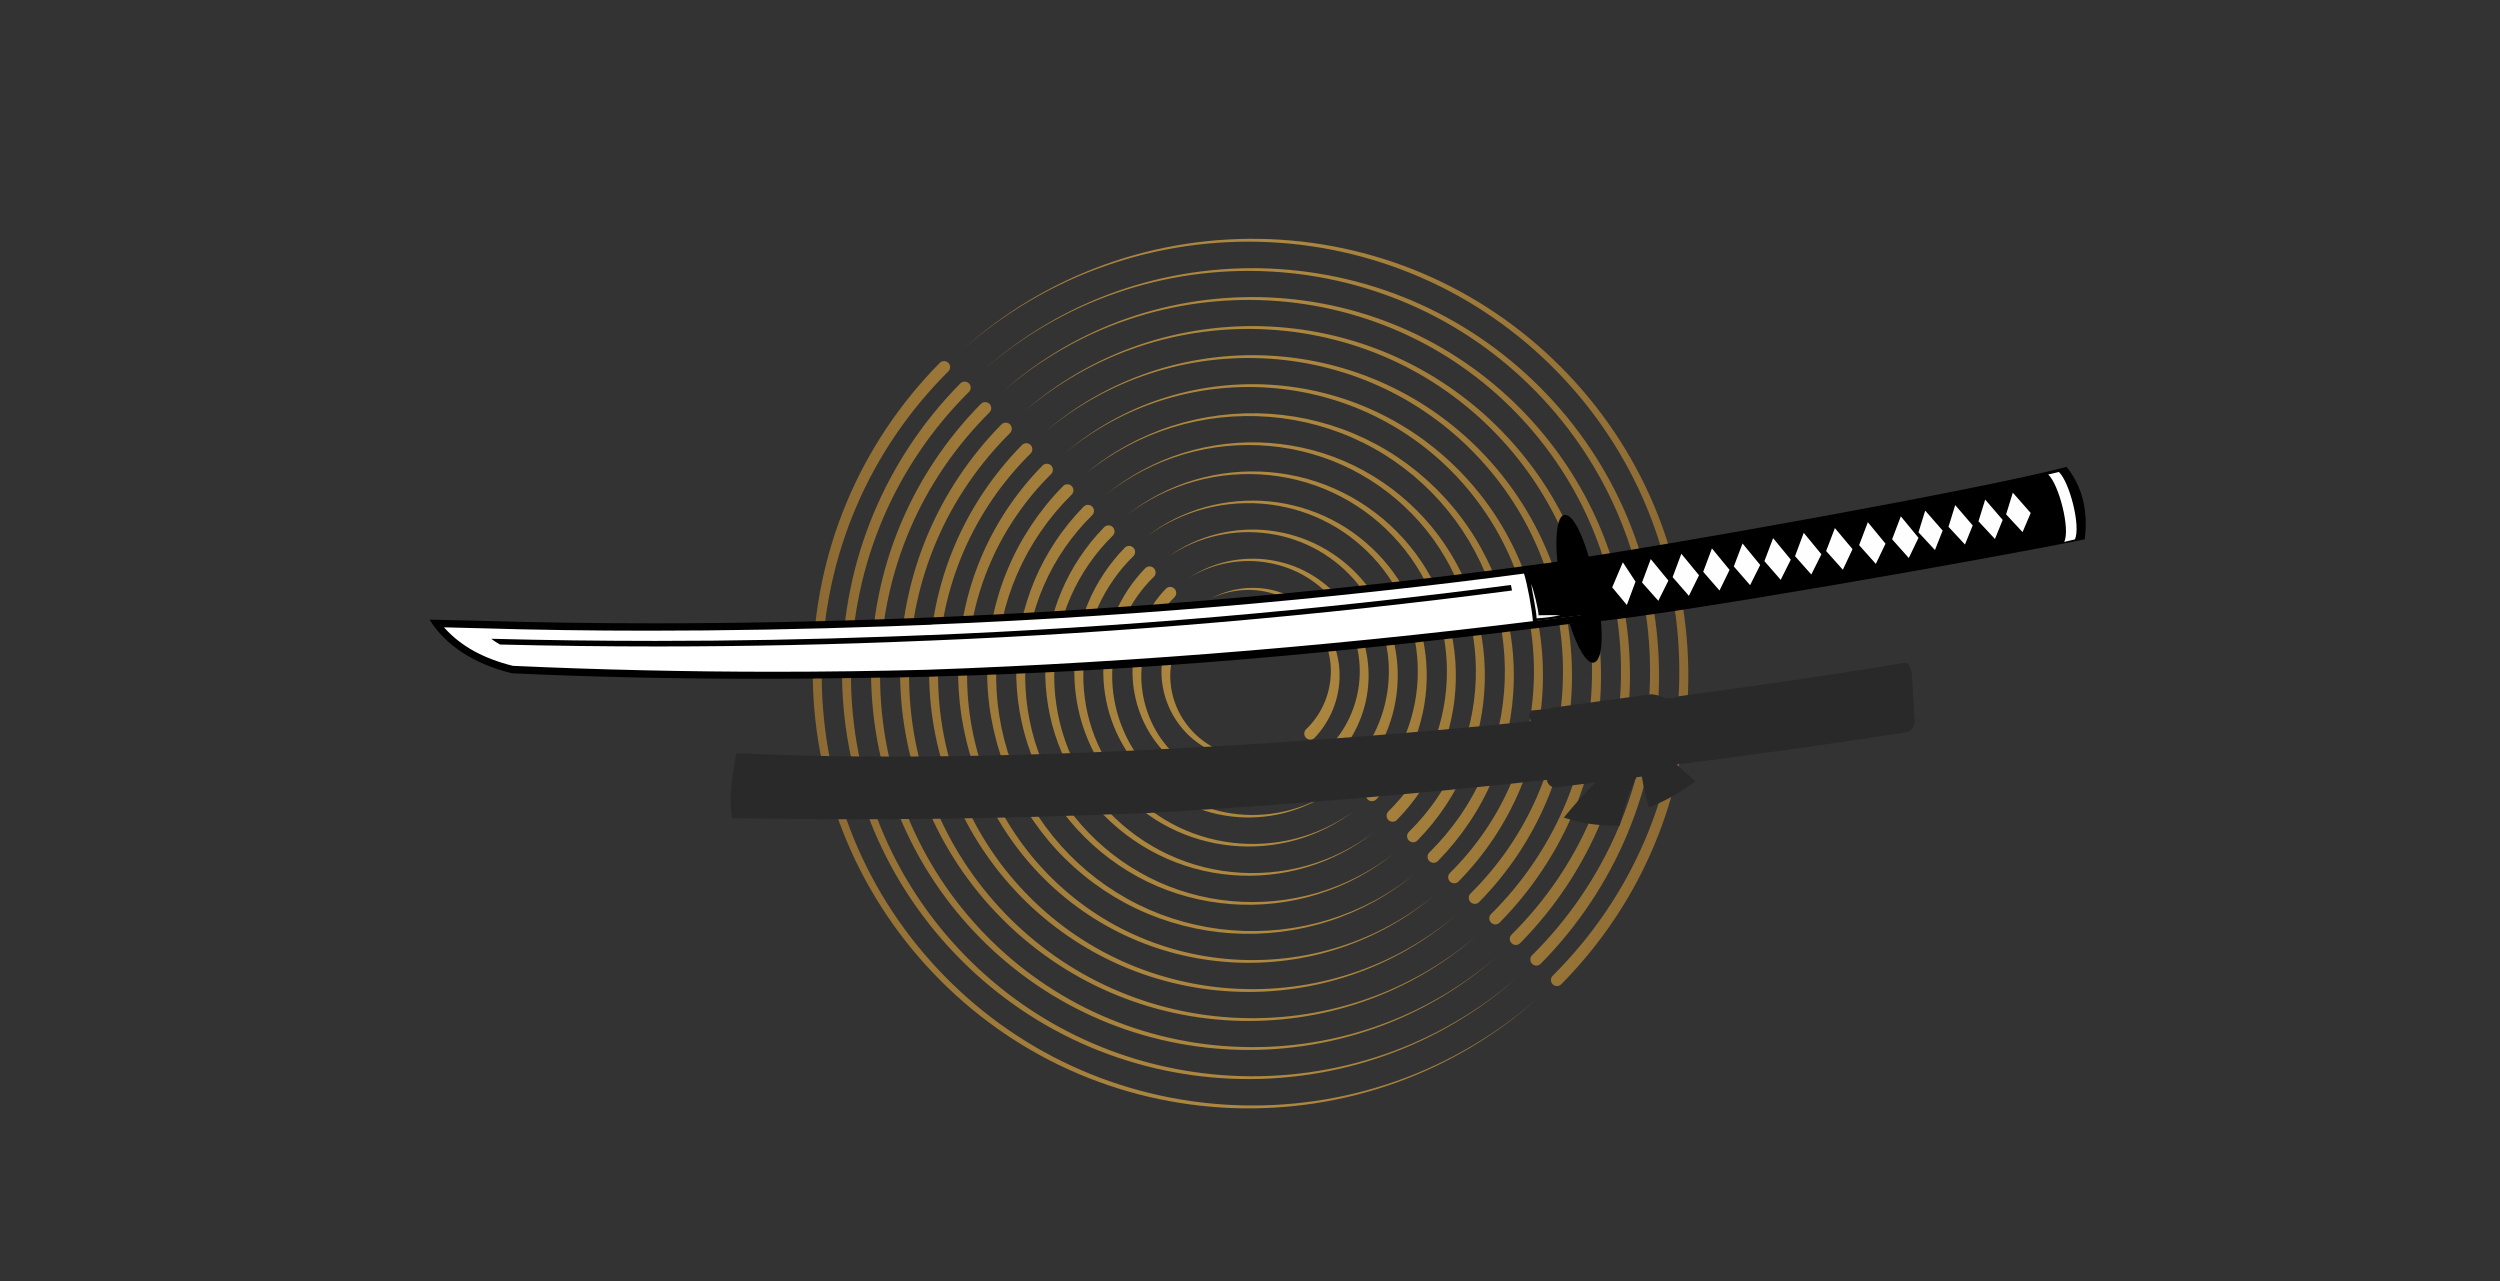 <?xml version="1.0" encoding="utf-8"?>
<!-- Generator: Adobe Illustrator 24.0.1, SVG Export Plug-In . SVG Version: 6.00 Build 0)  -->
<svg version="1.1" id="Layer_1" xmlns="http://www.w3.org/2000/svg" xmlns:xlink="http://www.w3.org/1999/xlink" x="0px" y="0px"
	 viewBox="0 0 891.39 456.79" style="enable-background:new 0 0 891.39 456.79;" xml:space="preserve">
<rect x="0" y="0" width="891.39" height="456.79" fill="#333333" stroke="none"/>
<style type="text/css">
	.st0{opacity:0;fill:#FFFFFF;}
	.st1{fill:url(#SVGID_1_);}
	.st2{fill:#292929;}
	.st3{fill:#FFFFFF;}
	.st4{fill-rule:evenodd;clip-rule:evenodd;}
	.st5{fill-rule:evenodd;clip-rule:evenodd;fill:#FEFEFE;}
	.st6{fill:#F4F4F4;}
</style>
<g>
	<rect x="0" y="0" class="st0" width="891.39" height="456.79"/>
	<linearGradient id="SVGID_1_" gradientUnits="userSpaceOnUse" x1="289.788" y1="240.161" x2="601.985" y2="240.161">
		<stop  offset="5.617738e-03" style="stop-color:#8C6A33"/>
		<stop  offset="0.139" style="stop-color:#9A7638"/>
		<stop  offset="0.354" style="stop-color:#A9843E"/>
		<stop  offset="0.522" style="stop-color:#AF8940"/>
		<stop  offset="1" style="stop-color:#8C6A33"/>
	</linearGradient>
	<path class="st1" d="M338.14,132.42c-6.95,6.9-13.24,14.46-18.75,22.56c-5.51,8.1-10.25,16.72-14.1,25.74
		c-3.86,9.01-6.83,18.41-8.89,28c-2.05,9.6-3.19,19.4-3.37,29.22c-0.19,9.82,0.57,19.66,2.26,29.35c1.69,9.68,4.31,19.21,7.83,28.4
		c3.52,9.19,7.94,18.03,13.17,26.38c5.23,8.34,11.27,16.18,18.01,23.37c6.72,7.21,14.15,13.77,22.13,19.56
		c7.99,5.79,16.53,10.82,25.49,14.96c8.96,4.15,18.33,7.42,27.93,9.77c9.6,2.35,19.42,3.78,29.31,4.26c9.88,0.48,19.81,0,29.61-1.41
		c9.8-1.41,19.47-3.76,28.82-7.03c9.36-3.26,18.4-7.45,26.95-12.47c8.55-5.02,16.63-10.87,24.07-17.45
		c-7.38,6.64-15.4,12.57-23.93,17.68c-8.52,5.11-17.54,9.39-26.91,12.75c-9.36,3.37-19.05,5.82-28.88,7.33
		c-9.83,1.51-19.82,2.08-29.78,1.69c-9.95-0.39-19.87-1.74-29.58-4.02c-9.7-2.28-19.19-5.5-28.28-9.61
		c-9.1-4.1-17.79-9.11-25.92-14.9s-15.72-12.36-22.6-19.61c-6.9-7.23-13.1-15.13-18.49-23.56s-9.98-17.37-13.64-26.7
		c-3.67-9.32-6.43-18.99-8.24-28.85c-1.81-9.85-2.68-19.89-2.57-29.92c0.09-10.03,1.16-20.05,3.18-29.89
		c2.01-9.83,4.97-19.48,8.84-28.75c3.86-9.28,8.64-18.18,14.22-26.54c5.59-8.36,11.98-16.19,19.05-23.35
		c0.42-0.43,0.97-0.64,1.52-0.64c0.55,0,1.1,0.21,1.53,0.62c0.42,0.42,0.64,0.97,0.64,1.52c0,0.55-0.21,1.11-0.62,1.53l-0.01,0.01
		L338.14,132.42z M367.22,107.27c8.55-5.02,17.59-9.22,26.95-12.47c9.36-3.27,19.03-5.62,28.82-7.04c9.8-1.41,19.73-1.89,29.61-1.41
		c9.88,0.47,19.71,1.9,29.31,4.25c9.6,2.35,18.97,5.62,27.93,9.77c8.97,4.14,17.51,9.17,25.49,14.96
		c7.98,5.79,15.41,12.35,22.13,19.56c6.74,7.19,12.78,15.03,18.01,23.37c5.23,8.34,9.65,17.18,13.17,26.37
		c3.53,9.19,6.14,18.71,7.84,28.4c1.69,9.68,2.45,19.53,2.26,29.35c-0.18,9.82-1.32,19.62-3.37,29.21c-2.05,9.6-5.03,18.99-8.89,28
		c-3.85,9.02-8.59,17.65-14.1,25.74c-5.51,8.1-11.8,15.66-18.75,22.56l-0.01,0.01l-0.01,0.01c-0.42,0.43-0.63,0.98-0.62,1.53
		c0,0.55,0.22,1.1,0.64,1.52c0.43,0.42,0.98,0.63,1.53,0.62c0.55,0,1.1-0.22,1.52-0.64c7.08-7.15,13.47-14.99,19.05-23.35
		c5.59-8.36,10.37-17.26,14.22-26.53c3.87-9.28,6.83-18.92,8.84-28.75c2.01-9.83,3.09-19.86,3.18-29.88
		c0.1-10.03-0.76-20.06-2.58-29.92c-1.81-9.86-4.57-19.54-8.24-28.85c-3.66-9.32-8.24-18.27-13.63-26.7
		c-5.39-8.43-11.59-16.33-18.49-23.56c-6.89-7.24-14.47-13.82-22.6-19.61c-8.14-5.79-16.83-10.79-25.92-14.9
		c-9.09-4.11-18.58-7.32-28.29-9.61c-9.7-2.28-19.62-3.63-29.57-4.01c-9.95-0.39-19.94,0.17-29.78,1.68
		c-9.83,1.51-19.53,3.96-28.88,7.33c-9.36,3.36-18.38,7.64-26.9,12.75c-8.52,5.11-16.55,11.04-23.93,17.68
		C350.6,118.15,358.67,112.29,367.22,107.27z M345.48,139.74l0.01-0.01c0.42-0.42,0.63-0.98,0.62-1.53s-0.22-1.1-0.64-1.52
		c-0.43-0.42-0.98-0.62-1.53-0.62c-0.55,0-1.1,0.22-1.52,0.64c-6.6,6.67-12.55,13.97-17.75,21.78s-9.65,16.1-13.24,24.75
		c-3.61,8.65-6.36,17.64-8.23,26.81c-1.87,9.17-2.87,18.51-2.97,27.86c-0.1,9.35,0.69,18.7,2.37,27.89
		c1.68,9.19,4.23,18.22,7.63,26.91c3.39,8.69,7.64,17.05,12.65,24.91s10.77,15.24,17.19,21.99c6.4,6.76,13.46,12.9,21.03,18.31
		c7.57,5.41,15.66,10.08,24.13,13.92c8.47,3.84,17.31,6.85,26.34,8.99c9.04,2.14,18.28,3.42,27.55,3.8
		c9.27,0.39,18.58-0.11,27.74-1.49c9.17-1.38,18.2-3.62,26.94-6.72c8.73-3.09,17.16-7.04,25.12-11.76
		c7.96-4.72,15.46-10.21,22.36-16.37c-6.96,6.09-14.51,11.51-22.5,16.14c-7.99,4.64-16.43,8.5-25.16,11.49
		c-8.73,3-17.74,5.15-26.87,6.43c-9.13,1.28-18.38,1.69-27.58,1.21c-9.2-0.47-18.35-1.83-27.28-4.04
		c-8.93-2.21-17.65-5.27-25.98-9.16c-8.34-3.87-16.29-8.56-23.71-13.97c-7.42-5.41-14.32-11.53-20.57-18.26
		c-6.25-6.71-11.86-14.03-16.7-21.81c-4.85-7.78-8.94-16.02-12.19-24.59c-3.26-8.56-5.67-17.43-7.23-26.45
		c-1.56-9.02-2.24-18.18-2.06-27.32c0.18-9.14,1.25-18.26,3.17-27.19c1.92-8.93,4.69-17.67,8.28-26.06
		c3.58-8.39,7.99-16.42,13.12-23.96C333.15,153.2,339,146.16,345.48,139.74L345.48,139.74z M372.99,115.92
		c7.99-4.63,16.43-8.5,25.16-11.48c8.73-3.01,17.74-5.16,26.87-6.44c9.13-1.28,18.38-1.69,27.58-1.21
		c9.2,0.47,18.35,1.83,27.28,4.04s17.65,5.27,25.98,9.15c8.34,3.87,16.29,8.57,23.71,13.98c7.42,5.41,14.32,11.53,20.56,18.26
		c6.26,6.71,11.86,14.03,16.7,21.81c4.85,7.78,8.94,16.02,12.19,24.59c3.26,8.56,5.67,17.43,7.23,26.45
		c1.56,9.02,2.25,18.18,2.06,27.32c-0.18,9.14-1.25,18.26-3.17,27.19c-1.92,8.93-4.68,17.67-8.28,26.06
		c-3.58,8.39-7.99,16.42-13.12,23.96c-5.13,7.54-10.98,14.57-17.45,20.99l-0.01,0.01l-0.01,0.01c-0.42,0.42-0.63,0.98-0.62,1.53
		c0,0.55,0.22,1.11,0.64,1.53c0.43,0.42,0.98,0.62,1.53,0.62s1.1-0.22,1.52-0.64c6.6-6.67,12.55-13.98,17.75-21.78
		c5.2-7.8,9.65-16.1,13.25-24.75c3.6-8.64,6.36-17.64,8.23-26.81c1.87-9.16,2.87-18.51,2.97-27.86c0.1-9.35-0.7-18.7-2.37-27.89
		c-1.68-9.19-4.23-18.21-7.63-26.9c-3.4-8.7-7.64-17.05-12.65-24.91c-5.01-7.86-10.77-15.25-17.19-21.99
		c-6.4-6.76-13.46-12.9-21.03-18.31c-7.58-5.41-15.67-10.08-24.14-13.91c-8.47-3.85-17.31-6.85-26.34-8.99
		c-9.04-2.14-18.28-3.42-27.55-3.8c-9.27-0.39-18.57,0.11-27.74,1.49c-9.17,1.37-18.2,3.62-26.94,6.72
		c-8.73,3.09-17.16,7.04-25.12,11.77c-7.96,4.72-15.46,10.21-22.36,16.37C357.45,125.97,365,120.56,372.99,115.92z M352.8,147.06
		l0.01-0.01c0.42-0.43,0.62-0.98,0.62-1.53c0-0.55-0.22-1.1-0.64-1.52c-0.43-0.42-0.98-0.63-1.53-0.62c-0.55,0-1.1,0.22-1.52,0.64
		c-6.12,6.19-11.64,12.97-16.46,20.21c-4.83,7.24-8.95,14.93-12.29,22.96c-3.35,8.02-5.9,16.36-7.64,24.86
		c-1.74,8.5-2.67,17.17-2.77,25.83c-0.1,8.67,0.63,17.35,2.17,25.87c1.54,8.52,3.9,16.9,7.05,24.96
		c3.13,8.07,7.06,15.82,11.69,23.12c4.63,7.3,9.96,14.15,15.89,20.42c5.92,6.28,12.45,11.99,19.46,17.02
		c7.01,5.03,14.5,9.38,22.35,12.95c7.84,3.59,16.02,6.4,24.39,8.41c8.37,2.01,16.93,3.22,25.53,3.6c8.59,0.39,17.22-0.04,25.72-1.29
		c8.5-1.25,16.88-3.3,24.99-6.14c8.11-2.83,15.93-6.46,23.33-10.81c7.4-4.35,14.37-9.4,20.79-15.08
		c-6.47,5.61-13.49,10.59-20.92,14.85c-7.43,4.26-15.26,7.8-23.36,10.53c-8.1,2.75-16.46,4.7-24.92,5.85
		c-8.46,1.15-17.04,1.49-25.55,1.01c-8.52-0.47-16.99-1.76-25.26-3.83c-8.27-2.08-16.33-4.94-24.04-8.56
		c-7.71-3.61-15.06-7.99-21.92-13.02c-6.86-5.03-13.23-10.72-19-16.97c-5.77-6.23-10.94-13.02-15.41-20.24
		c-4.47-7.21-8.24-14.86-11.24-22.8c-3-7.93-5.22-16.15-6.64-24.51c-1.42-8.35-2.05-16.84-1.86-25.3c0.18-8.46,1.18-16.9,2.97-25.17
		c1.79-8.26,4.36-16.35,7.69-24.12c3.32-7.77,7.41-15.19,12.16-22.16C341.39,159.52,346.81,153,352.8,147.06L352.8,147.06z
		 M378.76,124.55c7.43-4.26,15.26-7.8,23.37-10.53c8.1-2.75,16.46-4.7,24.92-5.85c8.47-1.15,17.04-1.49,25.55-1.02
		c8.52,0.47,16.99,1.76,25.26,3.84c8.27,2.08,16.33,4.94,24.04,8.56c7.71,3.61,15.06,7.98,21.92,13.02
		c6.86,5.03,13.23,10.72,18.99,16.96c5.77,6.24,10.94,13.03,15.41,20.24c4.47,7.22,8.24,14.86,11.23,22.8
		c3,7.93,5.22,16.15,6.64,24.51c1.43,8.35,2.05,16.84,1.86,25.3c-0.18,8.46-1.18,16.9-2.97,25.17c-1.78,8.26-4.36,16.35-7.69,24.11
		c-3.32,7.77-7.41,15.19-12.16,22.16c-4.75,6.97-10.17,13.48-16.16,19.42l-0.01,0.01l-0.01,0.01c-0.42,0.42-0.62,0.97-0.62,1.53
		c0,0.55,0.22,1.1,0.64,1.52c0.42,0.42,0.98,0.63,1.53,0.62s1.1-0.22,1.52-0.64c6.12-6.19,11.64-12.97,16.46-20.21
		c4.83-7.24,8.95-14.93,12.29-22.96c3.35-8.02,5.9-16.36,7.64-24.86c1.75-8.51,2.67-17.17,2.77-25.84
		c0.1-8.67-0.63-17.34-2.17-25.87c-1.54-8.52-3.9-16.89-7.05-24.96c-3.13-8.07-7.06-15.82-11.69-23.12
		c-4.63-7.3-9.96-14.15-15.89-20.42c-5.92-6.28-12.46-11.99-19.46-17.02c-7.01-5.03-14.5-9.38-22.35-12.96
		c-7.84-3.58-16.02-6.4-24.4-8.41c-8.37-2.01-16.93-3.22-25.53-3.6c-8.59-0.39-17.22,0.05-25.72,1.29
		c-8.5,1.25-16.88,3.3-24.99,6.14c-8.11,2.83-15.93,6.46-23.33,10.81c-7.4,4.35-14.37,9.4-20.79,15.08
		C364.31,133.79,371.33,128.81,378.76,124.55z M360.13,154.38c0.01-0.01,0.01-0.01,0.01-0.01c0.42-0.43,0.63-0.98,0.62-1.53
		c0-0.55-0.22-1.1-0.64-1.52c-0.43-0.42-0.98-0.63-1.53-0.62c-0.55,0-1.1,0.22-1.52,0.64c-5.64,5.72-10.73,11.97-15.18,18.64
		c-4.45,6.67-8.25,13.77-11.33,21.17c-3.09,7.4-5.44,15.08-7.06,22.92c-1.61,7.84-2.48,15.83-2.57,23.82
		c-0.1,7.99,0.56,15.99,1.98,23.85c1.41,7.86,3.57,15.57,6.46,23.01c2.88,7.44,6.49,14.59,10.74,21.33
		c4.26,6.73,9.15,13.06,14.61,18.85c5.44,5.81,11.45,11.08,17.89,15.73s13.34,8.68,20.56,12c7.21,3.33,14.75,5.94,22.45,7.82
		c7.71,1.88,15.59,3.02,23.5,3.4c7.91,0.39,15.86,0.01,23.7-1.1c7.84-1.12,15.56-2.97,23.04-5.56c7.48-2.57,14.7-5.89,21.53-9.85
		c6.83-3.97,13.28-8.59,19.21-13.79c-5.99,5.14-12.48,9.68-19.35,13.56c-6.86,3.88-14.09,7.1-21.57,9.58
		c-7.47,2.49-15.18,4.25-22.97,5.27c-7.8,1.02-15.69,1.3-23.53,0.83c-7.84-0.47-15.63-1.69-23.23-3.63
		c-7.6-1.95-15.02-4.61-22.1-7.98c-7.09-3.35-13.83-7.4-20.13-12.05c-6.29-4.66-12.14-9.91-17.43-15.68
		c-5.29-5.76-10.03-12.02-14.12-18.67c-4.09-6.65-7.55-13.69-10.28-21.01c-2.74-7.31-4.76-14.87-6.06-22.56
		c-1.29-7.69-1.85-15.49-1.66-23.28c0.18-7.78,1.11-15.55,2.76-23.15c1.66-7.6,4.03-15.04,7.11-22.17
		c3.06-7.14,6.83-13.97,11.21-20.37c4.38-6.41,9.37-12.4,14.88-17.85C360.12,154.39,360.12,154.39,360.13,154.38z M384.53,133.18
		c6.86-3.88,14.09-7.1,21.57-9.58c7.47-2.49,15.18-4.25,22.97-5.27c7.8-1.02,15.69-1.3,23.53-0.82c7.84,0.47,15.63,1.69,23.23,3.63
		c7.6,1.94,15.02,4.61,22.1,7.97c7.09,3.35,13.83,7.4,20.13,12.06c6.29,4.65,12.14,9.91,17.43,15.67
		c5.29,5.75,10.03,12.02,14.12,18.67s7.54,13.69,10.28,21.01c2.74,7.31,4.76,14.87,6.06,22.56c1.29,7.69,1.85,15.49,1.66,23.28
		c-0.18,7.78-1.11,15.55-2.77,23.15c-1.65,7.6-4.03,15.04-7.1,22.17c-3.06,7.14-6.83,13.97-11.21,20.38
		c-4.38,6.41-9.37,12.39-14.88,17.85c0,0,0,0.01-0.01,0.01c-0.01,0-0.01,0.01-0.01,0.01c-0.42,0.43-0.62,0.98-0.62,1.53
		c0,0.55,0.22,1.1,0.64,1.52c0.43,0.42,0.98,0.62,1.53,0.62c0.55,0,1.1-0.22,1.52-0.64c5.64-5.71,10.73-11.96,15.18-18.64
		s8.25-13.77,11.33-21.17c3.09-7.4,5.44-15.08,7.06-22.92c1.61-7.84,2.48-15.83,2.57-23.81c0.1-7.99-0.56-15.99-1.98-23.85
		c-1.41-7.86-3.57-15.58-6.46-23.02c-2.88-7.44-6.49-14.59-10.74-21.33c-4.26-6.73-9.15-13.06-14.61-18.85
		c-5.44-5.81-11.45-11.08-17.89-15.73c-6.45-4.65-13.34-8.68-20.56-12c-7.21-3.32-14.75-5.94-22.45-7.82
		c-7.71-1.88-15.59-3.02-23.5-3.4c-7.91-0.39-15.86-0.01-23.7,1.1c-7.84,1.11-15.57,2.97-23.04,5.55
		c-7.48,2.58-14.7,5.89-21.53,9.85c-6.83,3.97-13.28,8.59-19.21,13.79C371.17,141.61,377.66,137.06,384.53,133.18z M367.46,161.71
		c0,0,0.01-0.01,0.01-0.01c0.42-0.43,0.63-0.98,0.62-1.53c0-0.55-0.22-1.1-0.64-1.52c-0.43-0.42-0.98-0.62-1.53-0.62
		c-0.55,0-1.1,0.22-1.52,0.64c-5.16,5.24-9.82,10.96-13.89,17.07c-4.07,6.11-7.56,12.61-10.38,19.38
		c-2.83,6.77-4.99,13.8-6.47,20.98c-1.48,7.17-2.28,14.48-2.37,21.79c-0.1,7.31,0.49,14.63,1.78,21.82s3.25,14.26,5.88,21.07
		c2.62,6.81,5.9,13.36,9.78,19.54c3.88,6.17,8.34,11.98,13.31,17.29c4.96,5.33,10.44,10.17,16.32,14.44
		c5.89,4.28,12.18,7.98,18.77,11.04c6.59,3.07,13.47,5.48,20.51,7.23c7.04,1.75,14.25,2.82,21.48,3.2
		c7.23,0.39,14.5,0.08,21.67-0.91c7.17-0.98,14.24-2.65,21.09-4.97c6.85-2.32,13.47-5.31,19.73-8.9c6.27-3.59,12.18-7.78,17.63-12.5
		c-5.51,4.65-11.47,8.76-17.77,12.27c-6.3,3.5-12.93,6.4-19.77,8.62c-6.84,2.23-13.9,3.79-21.02,4.68
		c-7.13,0.89-14.35,1.1-21.51,0.63c-7.16-0.46-14.27-1.62-21.21-3.43c-6.94-1.81-13.7-4.28-20.15-7.38
		c-6.46-3.09-12.61-6.82-18.34-11.09c-5.73-4.28-11.05-9.1-15.86-14.39c-4.82-5.27-9.12-11.01-12.83-17.1s-6.85-12.53-9.32-19.22
		c-2.48-6.68-4.31-13.6-5.47-20.62c-1.16-7.02-1.66-14.15-1.47-21.26c0.18-7.11,1.05-14.19,2.57-21.13
		c1.52-6.93,3.7-13.72,6.51-20.23c2.81-6.51,6.25-12.74,10.25-18.58c4-5.85,8.56-11.31,13.59-16.28
		C367.45,161.71,367.45,161.71,367.46,161.71z M390.3,141.82c6.29-3.5,12.92-6.4,19.77-8.62c6.84-2.23,13.9-3.79,21.02-4.68
		c7.13-0.89,14.35-1.1,21.51-0.63c7.16,0.47,14.28,1.62,21.21,3.43c6.94,1.81,13.7,4.28,20.15,7.38c6.46,3.09,12.6,6.82,18.34,11.1
		c5.73,4.27,11.05,9.1,15.86,14.38c4.81,5.28,9.12,11.01,12.83,17.1c3.71,6.09,6.85,12.53,9.32,19.21
		c2.48,6.68,4.31,13.6,5.47,20.62c1.16,7.02,1.66,14.15,1.47,21.25c-0.18,7.11-1.04,14.19-2.57,21.13
		c-1.52,6.93-3.7,13.72-6.51,20.23c-2.81,6.51-6.25,12.74-10.25,18.59c-4,5.84-8.56,11.3-13.59,16.28c0,0,0,0.01-0.01,0.01
		c-0.01,0.01-0.01,0.01-0.01,0.01c-0.42,0.43-0.63,0.98-0.62,1.53c0,0.55,0.22,1.1,0.64,1.52c0.43,0.42,0.98,0.62,1.53,0.62
		c0.55,0,1.1-0.22,1.52-0.64c5.16-5.23,9.82-10.96,13.89-17.07c4.07-6.11,7.56-12.6,10.38-19.37c2.83-6.77,4.99-13.8,6.47-20.98
		c1.48-7.17,2.28-14.48,2.37-21.79c0.1-7.31-0.5-14.63-1.78-21.82c-1.28-7.19-3.24-14.26-5.87-21.07
		c-2.62-6.81-5.9-13.36-9.78-19.54c-3.87-6.17-8.34-11.97-13.31-17.29c-4.97-5.32-10.44-10.16-16.33-14.44
		c-5.89-4.28-12.18-7.98-18.77-11.04c-6.59-3.06-13.47-5.48-20.51-7.23c-7.04-1.74-14.25-2.82-21.49-3.2
		c-7.23-0.39-14.5-0.08-21.67,0.91c-7.17,0.99-14.25,2.65-21.09,4.97c-6.85,2.32-13.47,5.31-19.73,8.89
		c-6.27,3.59-12.18,7.78-17.63,12.51C378.04,149.43,384,145.32,390.3,141.82z M374.77,169.04L374.77,169.04
		c0.01-0.01,0.01-0.01,0.01-0.01c0,0,0,0,0.01-0.01c0.42-0.43,0.62-0.98,0.62-1.53c0-0.55-0.22-1.1-0.64-1.52
		c-0.43-0.42-0.98-0.62-1.53-0.62c-0.56,0-1.1,0.22-1.52,0.64c-4.68,4.75-8.9,9.95-12.6,15.5c-3.69,5.54-6.86,11.44-9.42,17.58
		c-2.57,6.14-4.54,12.52-5.88,19.03c-1.35,6.5-2.08,13.13-2.18,19.77c-0.1,6.63,0.43,13.27,1.58,19.8
		c1.15,6.53,2.92,12.94,5.28,19.12c2.36,6.18,5.32,12.13,8.82,17.74c3.5,5.61,7.53,10.89,12.02,15.72
		c4.49,4.85,9.44,9.26,14.76,13.15c5.32,3.9,11.02,7.28,16.98,10.08c5.96,2.8,12.19,5.02,18.57,6.64c6.37,1.61,12.9,2.62,19.46,3
		s13.14,0.14,19.65-0.71s12.92-2.32,19.14-4.39c6.22-2.06,12.23-4.73,17.93-7.94c5.7-3.21,11.09-6.97,16.06-11.21
		c-5.03,4.18-10.46,7.85-16.19,10.98s-11.75,5.7-17.97,7.67c-6.21,1.97-12.61,3.34-19.07,4.1c-6.46,0.76-12.99,0.91-19.48,0.44
		c-6.48-0.47-12.92-1.55-19.19-3.23c-6.27-1.68-12.38-3.95-18.21-6.79c-5.83-2.83-11.38-6.24-16.55-10.13
		c-5.17-3.9-9.96-8.29-14.29-13.09c-4.34-4.8-8.21-10.01-11.55-15.53c-3.34-5.53-6.15-11.37-8.36-17.42
		c-2.22-6.05-3.85-12.31-4.89-18.67c-1.03-6.36-1.46-12.81-1.27-19.24c0.18-6.43,0.98-12.84,2.37-19.11
		c1.39-6.27,3.38-12.4,5.93-18.28c2.55-5.89,5.67-11.51,9.3-16.79C366.09,178.48,370.22,173.54,374.77,169.04L374.77,169.04z
		 M396.07,150.47c5.73-3.13,11.75-5.7,17.97-7.67c6.21-1.97,12.61-3.34,19.07-4.1c6.46-0.76,12.99-0.91,19.48-0.44
		c6.48,0.46,12.92,1.54,19.19,3.22c6.27,1.68,12.38,3.95,18.21,6.79c5.83,2.83,11.38,6.24,16.55,10.13
		c5.17,3.9,9.96,8.29,14.3,13.09c4.33,4.8,8.2,10.01,11.54,15.53c3.34,5.53,6.15,11.37,8.37,17.42c2.22,6.05,3.85,12.32,4.88,18.67
		c1.03,6.36,1.46,12.81,1.27,19.24c-0.18,6.43-0.98,12.84-2.37,19.11c-1.39,6.27-3.37,12.4-5.93,18.28
		c-2.55,5.89-5.67,11.52-9.3,16.8c-3.62,5.28-7.75,10.21-12.3,14.71l-0.01,0.01l0,0.01c0,0,0,0-0.01,0.01l0,0
		c-0.42,0.43-0.63,0.98-0.62,1.53c0,0.55,0.22,1.1,0.64,1.52s0.98,0.62,1.53,0.62c0.56,0,1.1-0.22,1.52-0.65
		c4.68-4.75,8.9-9.95,12.6-15.5c3.69-5.55,6.86-11.44,9.42-17.58c2.57-6.14,4.54-12.52,5.89-19.03c1.35-6.51,2.08-13.14,2.18-19.77
		c0.1-6.63-0.43-13.27-1.58-19.8c-1.15-6.53-2.92-12.94-5.28-19.12c-2.36-6.19-5.33-12.13-8.82-17.75
		c-3.5-5.61-7.53-10.88-12.02-15.72c-4.49-4.84-9.44-9.25-14.76-13.15c-5.32-3.9-11.01-7.28-16.98-10.08
		c-5.96-2.81-12.19-5.02-18.57-6.64c-6.37-1.61-12.9-2.62-19.46-3c-6.56-0.38-13.14-0.14-19.65,0.71
		c-6.5,0.86-12.92,2.32-19.14,4.39c-6.22,2.06-12.23,4.73-17.93,7.94c-5.7,3.21-11.09,6.97-16.06,11.21
		C384.91,157.27,390.34,153.59,396.07,150.47z M382.1,176.36L382.1,176.36c0.01-0.01,0.01-0.01,0.01-0.01c0,0,0-0.01,0.01-0.01
		c0.42-0.43,0.62-0.98,0.62-1.53c0-0.55-0.22-1.1-0.65-1.52c-0.42-0.42-0.98-0.62-1.53-0.62c-0.55,0.01-1.1,0.22-1.52,0.65
		c-4.2,4.27-7.99,8.95-11.31,13.93c-3.32,4.98-6.16,10.28-8.46,15.79c-2.31,5.51-4.08,11.24-5.3,17.08
		c-1.22,5.84-1.88,11.79-1.98,17.75c-0.1,5.96,0.36,11.92,1.38,17.78c1.02,5.86,2.59,11.63,4.7,17.18
		c2.1,5.56,4.74,10.91,7.86,15.96c3.12,5.05,6.72,9.8,10.73,14.15c4.02,4.36,8.44,8.33,13.2,11.85c4.76,3.52,9.84,6.59,15.18,9.13
		c5.33,2.54,10.91,4.57,16.62,6.05c5.71,1.48,11.56,2.42,17.43,2.79c5.88,0.38,11.79,0.21,17.62-0.52c5.84-0.73,11.6-2,17.19-3.81
		c5.59-1.8,11-4.15,16.13-6.98c5.14-2.84,9.99-6.16,14.49-9.92c-4.55,3.69-9.45,6.94-14.61,9.68c-5.16,2.75-10.59,5-16.17,6.71
		c-5.58,1.71-11.32,2.89-17.12,3.52c-5.8,0.63-11.65,0.71-17.45,0.25c-5.8-0.46-11.56-1.48-17.17-3.02
		c-5.6-1.54-11.06-3.62-16.26-6.2c-5.2-2.58-10.15-5.66-14.75-9.18c-4.61-3.52-8.87-7.47-12.73-11.79c-3.85-4.32-7.29-9-10.25-13.96
		c-2.96-4.96-5.45-10.2-7.41-15.63c-1.96-5.43-3.4-11.04-4.3-16.73c-0.9-5.69-1.26-11.46-1.08-17.22
		c0.18-5.75,0.91-11.48,2.17-17.09c1.26-5.6,3.05-11.09,5.35-16.34c2.29-5.26,5.09-10.29,8.34-15.01
		C374.33,184.8,378.02,180.39,382.1,176.36L382.1,176.36z M401.84,159.11c5.16-2.75,10.59-5,16.17-6.71
		c5.58-1.71,11.32-2.89,17.12-3.52c5.8-0.63,11.65-0.71,17.45-0.25c5.8,0.46,11.56,1.48,17.17,3.02c5.6,1.54,11.06,3.62,16.26,6.2
		c5.2,2.57,10.15,5.66,14.75,9.18c4.61,3.52,8.87,7.47,12.73,11.79c3.85,4.32,7.29,9,10.25,13.96c2.96,4.96,5.45,10.2,7.41,15.63
		c1.97,5.43,3.4,11.04,4.3,16.73c0.9,5.69,1.26,11.46,1.08,17.22c-0.18,5.75-0.91,11.48-2.17,17.09c-1.26,5.6-3.05,11.09-5.35,16.34
		c-2.29,5.26-5.09,10.29-8.34,15.01c-3.25,4.72-6.94,9.12-11.01,13.14l-0.01,0.01l-0.01,0c0,0,0,0.01-0.01,0.01c0,0,0,0-0.01,0.01
		c-0.42,0.42-0.62,0.97-0.62,1.53c0,0.56,0.22,1.1,0.65,1.52c0.42,0.42,0.98,0.62,1.53,0.62c0.55,0,1.1-0.22,1.52-0.64
		c4.2-4.28,7.99-8.95,11.31-13.93c3.32-4.98,6.16-10.28,8.46-15.79c2.31-5.51,4.08-11.25,5.3-17.09c1.22-5.84,1.88-11.79,1.98-17.75
		c0.1-5.96-0.36-11.92-1.39-17.78c-1.02-5.86-2.59-11.63-4.7-17.18c-2.1-5.56-4.74-10.91-7.86-15.96
		c-3.12-5.05-6.72-9.79-10.73-14.15c-4.02-4.36-8.44-8.33-13.2-11.86c-4.76-3.52-9.84-6.58-15.18-9.12
		c-5.33-2.54-10.91-4.57-16.62-6.05c-5.71-1.48-11.56-2.42-17.44-2.8c-5.88-0.38-11.79-0.2-17.62,0.52c-5.84,0.73-11.6,2-17.19,3.81
		c-5.59,1.8-11,4.15-16.14,6.99c-5.14,2.83-9.99,6.16-14.49,9.92C391.78,165.1,396.68,161.86,401.84,159.11z M389.43,183.69
		L389.43,183.69c0.01-0.01,0.01-0.01,0.01-0.01c0,0,0.01-0.01,0.01-0.01c0.42-0.43,0.62-0.98,0.62-1.53
		c-0.01-0.55-0.22-1.1-0.65-1.52c-0.43-0.42-0.98-0.62-1.53-0.62c-0.55,0-1.1,0.22-1.52,0.65c-3.72,3.79-7.08,7.94-10.02,12.36
		c-2.94,4.42-5.46,9.11-7.51,14c-2.05,4.89-3.62,9.96-4.71,15.14c-1.09,5.18-1.69,10.45-1.78,15.73c-0.1,5.28,0.3,10.56,1.19,15.76
		c0.89,5.2,2.26,10.3,4.11,15.23c1.84,4.93,4.16,9.68,6.9,14.16c2.74,4.49,5.91,8.71,9.45,12.58c3.54,3.87,7.43,7.41,11.63,10.55
		c4.19,3.14,8.68,5.89,13.38,8.17c4.7,2.3,9.63,4.12,14.67,5.46c5.04,1.35,10.21,2.21,15.41,2.59c5.2,0.38,10.43,0.26,15.6-0.33
		c5.17-0.6,10.28-1.67,15.24-3.23c4.96-1.55,9.77-3.57,14.34-6.03c4.57-2.46,8.9-5.35,12.91-8.63c-4.07,3.21-8.44,6.02-13.04,8.39
		c-4.59,2.37-9.41,4.3-14.36,5.75c-4.95,1.45-10.04,2.44-15.17,2.94c-5.13,0.5-10.3,0.52-15.43,0.06c-5.12-0.47-10.2-1.4-15.14-2.82
		c-4.94-1.41-9.74-3.29-14.31-5.62c-4.57-2.32-8.91-5.08-12.96-8.22s-7.78-6.66-11.17-10.49c-3.39-3.83-6.39-7.99-8.98-12.39
		c-2.58-4.4-4.75-9.04-6.45-13.84c-1.7-4.8-2.95-9.76-3.71-14.78c-0.77-5.03-1.06-10.12-0.88-15.19c0.18-5.07,0.84-10.12,1.97-15.06
		c1.13-4.94,2.72-9.77,4.76-14.4c2.03-4.63,4.51-9.06,7.38-13.22C382.57,191.12,385.82,187.24,389.43,183.69L389.43,183.69z
		 M407.63,167.77c4.59-2.37,9.41-4.3,14.36-5.76c4.95-1.45,10.04-2.44,15.17-2.94c5.13-0.5,10.3-0.52,15.43-0.06
		c5.12,0.46,10.2,1.4,15.14,2.82c4.94,1.41,9.74,3.28,14.31,5.62c4.57,2.32,8.91,5.08,12.96,8.22c4.04,3.14,7.79,6.66,11.17,10.49
		c3.39,3.83,6.39,7.99,8.98,12.39c2.58,4.4,4.75,9.04,6.45,13.84c1.7,4.8,2.95,9.76,3.71,14.79c0.77,5.02,1.07,10.12,0.88,15.19
		c-0.18,5.07-0.85,10.13-1.97,15.06c-1.13,4.94-2.72,9.77-4.76,14.4c-2.03,4.63-4.51,9.06-7.38,13.22
		c-2.87,4.15-6.13,8.04-9.73,11.57l-0.01,0.01l0,0c0,0.01-0.01,0.01-0.01,0.01c0,0-0.01,0.01-0.01,0.01
		c-0.42,0.42-0.62,0.98-0.62,1.53c0,0.55,0.22,1.1,0.65,1.52c0.43,0.42,0.98,0.62,1.53,0.62c0.55-0.01,1.1-0.22,1.52-0.65
		c3.72-3.79,7.08-7.94,10.02-12.35c2.94-4.42,5.46-9.11,7.51-14c2.05-4.89,3.62-9.96,4.71-15.14c1.08-5.18,1.68-10.45,1.78-15.73
		c0.1-5.28-0.3-10.56-1.19-15.76c-0.89-5.19-2.26-10.3-4.11-15.23c-1.84-4.93-4.16-9.68-6.9-14.16c-2.74-4.49-5.91-8.71-9.45-12.58
		c-3.54-3.87-7.44-7.41-11.63-10.55c-4.19-3.14-8.68-5.89-13.38-8.17c-4.7-2.3-9.62-4.12-14.67-5.47
		c-5.04-1.34-10.21-2.21-15.41-2.59c-5.2-0.38-10.43-0.27-15.6,0.33c-5.17,0.6-10.28,1.68-15.24,3.23
		c-4.96,1.55-9.77,3.58-14.34,6.03c-4.57,2.45-8.9,5.35-12.91,8.63C398.66,172.95,403.04,170.14,407.63,167.77z M396.75,191.01
		L396.75,191.01c0.01-0.01,0.01-0.01,0.02-0.02c0,0,0.01-0.01,0.01-0.01c0.42-0.43,0.62-0.98,0.62-1.53
		c-0.01-0.55-0.22-1.1-0.65-1.52c-0.43-0.42-0.98-0.62-1.53-0.61c-0.55,0.01-1.1,0.22-1.52,0.65c-3.24,3.32-6.17,6.93-8.73,10.79
		c-2.57,3.85-4.76,7.94-6.55,12.21c-1.79,4.26-3.17,8.68-4.13,13.19c-0.96,4.51-1.49,9.11-1.58,13.71c-0.1,4.6,0.23,9.21,0.99,13.74
		c0.75,4.53,1.93,8.99,3.52,13.29c1.58,4.3,3.58,8.45,5.95,12.37c2.37,3.92,5.11,7.61,8.17,11c3.06,3.39,6.43,6.5,10.06,9.26
		c3.63,2.76,7.51,5.18,11.59,7.2c4.08,2.03,8.34,3.67,12.72,4.88c4.37,1.22,8.86,2.02,13.38,2.39c4.52,0.38,9.07,0.33,13.57-0.14
		c4.5-0.47,8.96-1.36,13.28-2.65c4.33-1.29,8.53-3,12.53-5.08c4-2.08,7.8-4.54,11.33-7.34c-3.58,2.72-7.42,5.1-11.44,7.1
		c-4.03,1.99-8.24,3.61-12.56,4.8c-4.32,1.2-8.75,1.99-13.21,2.36c-4.46,0.37-8.95,0.33-13.39-0.13c-4.45-0.45-8.84-1.33-13.11-2.61
		c-4.27-1.28-8.42-2.97-12.36-5.03c-3.94-2.06-7.69-4.5-11.17-7.25c-3.48-2.76-6.69-5.85-9.6-9.2c-2.91-3.35-5.49-6.97-7.7-10.8
		c-2.22-3.83-4.06-7.87-5.5-12.04c-1.45-4.17-2.49-8.48-3.13-12.84c-0.64-4.36-0.87-8.78-0.68-13.17c0.18-4.4,0.78-8.77,1.77-13.05
		c0.99-4.28,2.39-8.46,4.17-12.46c1.77-4.01,3.93-7.84,6.42-11.43C390.8,197.43,393.63,194.08,396.75,191.01L396.75,191.01z
		 M413.42,176.44c4.03-1.99,8.24-3.6,12.56-4.8c4.32-1.2,8.75-1.99,13.21-2.36c4.46-0.37,8.95-0.33,13.4,0.13
		c4.44,0.45,8.84,1.33,13.11,2.61c4.27,1.28,8.42,2.97,12.36,5.03c3.94,2.06,7.69,4.49,11.17,7.25c3.48,2.76,6.69,5.85,9.59,9.2
		c2.91,3.35,5.49,6.97,7.71,10.8c2.21,3.83,4.06,7.87,5.5,12.05c1.45,4.17,2.49,8.48,3.13,12.84c0.64,4.36,0.87,8.78,0.69,13.17
		c-0.18,4.4-0.78,8.77-1.77,13.05c-1,4.28-2.39,8.46-4.17,12.46c-1.78,4.01-3.93,7.84-6.43,11.43c-2.5,3.59-5.33,6.95-8.44,10.01
		l0,0l-0.01,0.01c0,0-0.01,0.01-0.01,0.01s-0.01,0.01-0.01,0.01c-0.42,0.43-0.62,0.98-0.62,1.53c0.01,0.55,0.22,1.1,0.65,1.52
		c0.43,0.42,0.98,0.62,1.53,0.61c0.55,0,1.1-0.22,1.52-0.65c3.24-3.31,6.17-6.93,8.73-10.78c2.57-3.85,4.76-7.94,6.55-12.21
		c1.79-4.26,3.17-8.69,4.13-13.2c0.96-4.51,1.49-9.11,1.58-13.7c0.1-4.6-0.23-9.21-0.99-13.74c-0.76-4.53-1.94-8.99-3.53-13.29
		c-1.58-4.31-3.58-8.45-5.95-12.37c-2.37-3.92-5.11-7.61-8.18-10.99c-3.05-3.39-6.43-6.5-10.06-9.26c-3.63-2.76-7.51-5.18-11.59-7.2
		c-4.07-2.03-8.34-3.67-12.72-4.88c-4.38-1.22-8.86-2.02-13.39-2.39c-4.52-0.38-9.07-0.32-13.57,0.14
		c-4.5,0.47-8.96,1.35-13.29,2.65c-4.33,1.29-8.53,3-12.53,5.08c-4,2.08-7.8,4.54-11.33,7.34
		C405.55,180.81,409.39,178.43,413.42,176.44z M404.08,198.34L404.08,198.34c0.01-0.01,0.01-0.01,0.02-0.02
		c0.01,0,0.01-0.01,0.02-0.01c0.41-0.43,0.62-0.98,0.61-1.53c-0.01-0.56-0.22-1.1-0.65-1.52c-0.43-0.42-0.98-0.62-1.53-0.61
		c-0.55,0-1.1,0.22-1.52,0.65c-2.76,2.83-5.25,5.92-7.44,9.21c-2.19,3.29-4.07,6.78-5.59,10.41c-1.53,3.63-2.72,7.4-3.54,11.25
		c-0.83,3.84-1.29,7.76-1.39,11.68c-0.1,3.92,0.17,7.85,0.79,11.71c0.62,3.87,1.6,7.67,2.93,11.34c1.33,3.67,3.01,7.22,5.01,10.57
		c1.99,3.35,4.3,6.51,6.88,9.42c2.59,2.89,5.44,5.57,8.5,7.95c3.06,2.38,6.34,4.48,9.8,6.23c3.45,1.76,7.06,3.19,10.77,4.27
		c3.71,1.08,7.51,1.82,11.35,2.19c3.83,0.38,7.7,0.4,11.53,0.06c3.83-0.33,7.63-1.02,11.33-2.05c3.7-1.03,7.29-2.41,10.73-4.11
		c3.43-1.7,6.7-3.72,9.74-6.04c-3.1,2.24-6.41,4.19-9.86,5.8c-3.46,1.61-7.06,2.9-10.75,3.84c-3.68,0.94-7.46,1.53-11.25,1.76
		c-3.79,0.24-7.59,0.13-11.35-0.33c-3.76-0.46-7.47-1.27-11.07-2.41c-3.6-1.14-7.1-2.62-10.41-4.42c-3.32-1.79-6.46-3.9-9.37-6.28
		c-2.91-2.38-5.61-5.03-8.04-7.88c-2.42-2.87-4.57-5.96-6.41-9.22s-3.37-6.69-4.56-10.24c-1.19-3.55-2.04-7.2-2.54-10.9
		c-0.51-3.7-0.67-7.43-0.49-11.15c0.18-3.72,0.71-7.41,1.58-11.03c0.86-3.61,2.06-7.14,3.58-10.51c1.52-3.38,3.35-6.61,5.47-9.64
		C399.04,203.75,401.43,200.92,404.08,198.34L404.08,198.34z M419.22,185.13c3.46-1.62,7.06-2.9,10.75-3.84
		c3.68-0.93,7.46-1.53,11.25-1.77c3.79-0.24,7.59-0.13,11.35,0.33c3.76,0.46,7.47,1.27,11.07,2.41c3.6,1.14,7.09,2.62,10.41,4.42
		c3.32,1.79,6.46,3.9,9.37,6.28c2.91,2.38,5.61,5.02,8.04,7.88c2.42,2.87,4.57,5.96,6.41,9.22s3.37,6.69,4.56,10.24
		c1.19,3.54,2.04,7.2,2.54,10.9c0.51,3.7,0.67,7.43,0.49,11.15c-0.18,3.72-0.71,7.42-1.58,11.03c-0.86,3.61-2.06,7.14-3.58,10.51
		c-1.52,3.38-3.35,6.61-5.47,9.64c-2.12,3.03-4.52,5.86-7.15,8.44l-0.01,0.01l0,0.01c-0.01,0-0.01,0.01-0.01,0.01
		c-0.01,0.01-0.01,0.01-0.02,0.01c-0.41,0.43-0.62,0.98-0.61,1.53c0.01,0.55,0.22,1.1,0.65,1.52c0.43,0.42,0.98,0.62,1.53,0.61
		c0.55-0.01,1.1-0.23,1.52-0.65c2.76-2.83,5.26-5.92,7.44-9.21c2.19-3.29,4.07-6.78,5.59-10.41c1.53-3.63,2.71-7.4,3.54-11.25
		c0.83-3.84,1.29-7.76,1.39-11.68c0.1-3.92-0.17-7.85-0.79-11.71c-0.62-3.87-1.61-7.67-2.93-11.34s-3.01-7.22-5.01-10.57
		s-4.3-6.51-6.88-9.42c-2.59-2.89-5.44-5.57-8.5-7.95c-3.06-2.38-6.34-4.48-9.8-6.23c-3.45-1.76-7.06-3.19-10.77-4.27
		c-3.71-1.08-7.51-1.82-11.35-2.19c-3.83-0.38-7.7-0.4-11.53-0.06c-3.83,0.33-7.63,1.02-11.33,2.05c-3.7,1.03-7.29,2.41-10.73,4.11
		c-3.43,1.7-6.7,3.72-9.75,6.04C412.46,188.68,415.77,186.74,419.22,185.13z M411.4,205.66L411.4,205.66
		c0.01-0.01,0.01-0.02,0.02-0.02c0.01-0.01,0.01-0.01,0.02-0.02c0.42-0.43,0.62-0.98,0.61-1.53c-0.01-0.55-0.23-1.1-0.66-1.52
		c-0.43-0.42-0.99-0.62-1.54-0.61c-0.55,0.01-1.1,0.23-1.52,0.66c-2.28,2.35-4.34,4.91-6.15,7.64c-1.81,2.72-3.37,5.61-4.63,8.62
		c-1.27,3-2.26,6.12-2.95,9.3c-0.69,3.18-1.09,6.41-1.19,9.66c-0.1,3.24,0.1,6.49,0.6,9.68c0.5,3.2,1.29,6.35,2.36,9.39
		c1.07,3.05,2.43,5.98,4.04,8.77c1.61,2.78,3.49,5.42,5.58,7.85c2.09,2.44,4.41,4.67,6.91,6.67c2.5,2,5.19,3.77,8.01,5.26
		c2.82,1.5,5.78,2.73,8.82,3.67c3.04,0.95,6.16,1.61,9.32,1.98c6.31,0.77,12.73,0.32,18.86-1.23c6.12-1.56,11.95-4.23,17.06-7.91
		c-5.22,3.54-11.08,6.02-17.19,7.38s-12.44,1.62-18.59,0.69c-3.07-0.45-6.11-1.19-9.04-2.19c-2.93-1.01-5.77-2.28-8.46-3.81
		c-2.69-1.53-5.23-3.31-7.59-5.3c-2.35-2-4.52-4.21-6.46-6.6c-1.94-2.39-3.65-4.96-5.11-7.65c-1.46-2.7-2.67-5.53-3.61-8.45
		c-0.93-2.91-1.6-5.91-1.98-8.94c-0.38-3.03-0.49-6.09-0.3-9.13c0.18-3.04,0.64-6.06,1.37-9.01c0.73-2.95,1.74-5.82,3-8.57
		c1.26-2.75,2.77-5.38,4.52-7.85C407.27,210.07,409.24,207.77,411.4,205.66L411.4,205.66z M433.97,190.97
		c6.1-1.36,12.44-1.61,18.59-0.69c3.07,0.45,6.11,1.18,9.04,2.19c2.93,1.01,5.77,2.28,8.46,3.81c2.69,1.52,5.23,3.3,7.59,5.3
		c2.36,2,4.52,4.21,6.46,6.6c1.94,2.39,3.65,4.96,5.11,7.65c1.46,2.7,2.67,5.53,3.61,8.44c0.93,2.91,1.6,5.91,1.99,8.94
		c0.38,3.03,0.49,6.09,0.3,9.13c-0.18,3.04-0.64,6.06-1.38,9.01c-0.73,2.95-1.74,5.82-3,8.57c-1.26,2.75-2.77,5.38-4.52,7.85
		c-1.74,2.46-3.71,4.77-5.86,6.87l-0.01,0l0,0c-0.01,0.01-0.01,0.01-0.02,0.02c-0.01,0.01-0.01,0.01-0.02,0.02
		c-0.42,0.43-0.62,0.98-0.61,1.53c0.01,0.55,0.23,1.1,0.66,1.52c0.43,0.41,0.99,0.61,1.54,0.61c0.55-0.01,1.1-0.23,1.52-0.66
		c2.28-2.35,4.34-4.91,6.15-7.63c1.81-2.72,3.37-5.61,4.63-8.62c1.27-3,2.26-6.12,2.96-9.3c0.69-3.18,1.09-6.42,1.19-9.66
		c0.1-3.24-0.1-6.49-0.6-9.69c-0.5-3.2-1.29-6.34-2.36-9.39c-1.07-3.05-2.43-5.98-4.05-8.77c-1.61-2.79-3.48-5.42-5.58-7.85
		c-2.09-2.43-4.41-4.67-6.91-6.67s-5.19-3.77-8.01-5.27s-5.78-2.72-8.82-3.67c-3.04-0.95-6.16-1.61-9.32-1.98
		c-6.31-0.76-12.73-0.32-18.86,1.24c-6.12,1.56-11.95,4.22-17.06,7.91C422,194.81,427.87,192.33,433.97,190.97z M418.73,212.98
		l0.01-0.01c0.01-0.01,0.01-0.01,0.02-0.03c0.01-0.01,0.02-0.01,0.03-0.02c0.41-0.43,0.61-0.99,0.6-1.54
		c-0.01-0.55-0.23-1.1-0.67-1.51c-0.43-0.41-0.99-0.61-1.54-0.6c-0.55,0.01-1.1,0.24-1.51,0.67c-1.79,1.88-3.42,3.92-4.84,6.08
		c-1.43,2.16-2.66,4.44-3.66,6.82c-1.01,2.38-1.79,4.84-2.35,7.35c-0.56,2.51-0.89,5.06-0.99,7.62c-0.21,5.12,0.54,10.26,2.16,15.09
		c1.62,4.83,4.1,9.35,7.36,13.24c1.63,1.94,3.42,3.74,5.35,5.36c1.93,1.62,4,3.07,6.19,4.31c2.18,1.25,4.49,2.28,6.86,3.09
		c2.37,0.81,4.82,1.39,7.29,1.76c4.94,0.74,10,0.56,14.85-0.49s9.5-2.96,13.62-5.68c-4.23,2.56-8.91,4.29-13.73,5.15
		c-4.82,0.86-9.78,0.86-14.57-0.04c-2.39-0.44-4.74-1.1-7.01-1.96c-2.26-0.86-4.45-1.94-6.5-3.22c-2.06-1.26-3.99-2.72-5.77-4.34
		c-1.78-1.62-3.42-3.39-4.9-5.28c-2.96-3.8-5.13-8.14-6.48-12.71c-1.35-4.57-1.87-9.38-1.5-14.09c0.18-2.36,0.57-4.7,1.16-6.98
		c0.6-2.28,1.4-4.5,2.4-6.63c0.99-2.13,2.18-4.16,3.54-6.06c1.36-1.91,2.89-3.69,4.56-5.32L418.73,212.98z M437.99,200.68
		c4.82-0.86,9.78-0.86,14.57,0.04c2.39,0.44,4.74,1.1,7.01,1.96c2.26,0.86,4.45,1.93,6.5,3.21c2.06,1.26,3.99,2.72,5.77,4.34
		c1.79,1.62,3.42,3.39,4.9,5.28c2.95,3.8,5.13,8.14,6.48,12.71c1.35,4.57,1.86,9.38,1.5,14.09c-0.18,2.36-0.57,4.7-1.17,6.98
		c-0.6,2.28-1.4,4.5-2.4,6.63c-0.99,2.13-2.18,4.16-3.54,6.06c-1.36,1.91-2.89,3.69-4.56,5.32l-0.01,0.01l-0.01,0.01
		c-0.01,0.01-0.01,0.01-0.02,0.02c-0.01,0.01-0.02,0.02-0.03,0.03c-0.41,0.43-0.61,0.99-0.6,1.54c0.01,0.55,0.23,1.1,0.67,1.51
		c0.43,0.41,0.99,0.61,1.54,0.6c0.55-0.01,1.1-0.23,1.51-0.66c1.79-1.88,3.42-3.92,4.84-6.07c1.43-2.16,2.66-4.45,3.66-6.82
		c1.01-2.37,1.8-4.84,2.36-7.34c0.56-2.51,0.89-5.07,0.99-7.63c0.21-5.12-0.54-10.26-2.16-15.09c-1.62-4.83-4.1-9.35-7.36-13.24
		c-1.63-1.93-3.42-3.74-5.35-5.36c-1.93-1.62-4-3.07-6.19-4.31c-2.19-1.25-4.49-2.28-6.86-3.09c-2.37-0.8-4.82-1.39-7.29-1.76
		c-4.94-0.74-10-0.56-14.84,0.49c-4.85,1.05-9.5,2.96-13.63,5.67C428.49,203.27,433.17,201.54,437.99,200.68z M426.05,220.32
		L426.05,220.32c0.01-0.02,0.03-0.03,0.04-0.04c0.01-0.01,0.02-0.02,0.03-0.04c0.41-0.43,0.61-0.99,0.59-1.54
		c-0.01-0.55-0.24-1.1-0.67-1.51c-0.43-0.41-0.99-0.61-1.54-0.59c-0.55,0.01-1.1,0.24-1.51,0.67c-2.64,2.78-4.75,6.02-6.25,9.51
		c-1.5,3.49-2.38,7.22-2.56,10.98c-0.23,3.76,0.27,7.54,1.39,11.1c1.12,3.56,2.87,6.92,5.15,9.83c2.24,2.94,5.03,5.44,8.15,7.37
		c3.12,1.94,6.56,3.32,10.12,4.05c3.57,0.72,7.24,0.79,10.81,0.24c3.57-0.54,7.02-1.71,10.15-3.44c-3.21,1.57-6.69,2.54-10.21,2.91
		s-7.09,0.11-10.5-0.76c-3.4-0.88-6.62-2.37-9.47-4.35c-2.85-1.99-5.35-4.46-7.3-7.3c-1.98-2.82-3.43-5.98-4.29-9.29
		c-0.86-3.3-1.13-6.75-0.75-10.12c0.34-3.37,1.3-6.65,2.77-9.65C421.65,225.35,423.64,222.62,426.05,220.32L426.05,220.32z
		 M442.05,210.5c3.52-0.36,7.09-0.11,10.5,0.76c3.4,0.88,6.62,2.37,9.47,4.35c2.85,1.99,5.35,4.46,7.3,7.3
		c1.98,2.82,3.43,5.98,4.29,9.29c0.86,3.3,1.13,6.75,0.75,10.12c-0.34,3.37-1.3,6.65-2.77,9.65c-1.48,3-3.46,5.73-5.87,8.03l-0.01,0
		l0,0c-0.01,0.01-0.03,0.02-0.04,0.03c-0.01,0.01-0.02,0.03-0.03,0.04c-0.41,0.44-0.61,0.99-0.59,1.54c0.01,0.55,0.24,1.1,0.67,1.51
		c0.43,0.41,0.99,0.61,1.54,0.59c0.55-0.01,1.1-0.24,1.51-0.67c2.64-2.78,4.75-6.02,6.25-9.51c1.5-3.49,2.38-7.22,2.57-10.98
		c0.22-3.76-0.27-7.54-1.39-11.1c-1.12-3.56-2.86-6.91-5.14-9.83c-2.25-2.94-5.03-5.44-8.15-7.37c-3.11-1.94-6.56-3.32-10.12-4.05
		c-3.57-0.72-7.24-0.79-10.81-0.24c-3.56,0.54-7.02,1.71-10.15,3.44C435.05,211.83,438.53,210.86,442.05,210.5z"/>
	<g>
		<g>
			<path class="st2" d="M596.48,271.07c-1.28-1.42-2.46-2.92-3.57-4.46c-0.83,0.2-1.67,0.36-2.5,0.46
				c-1.08,0.14-2.15,0.22-3.22,0.27c-0.52,0.02-1.03,0.04-1.54,0.05c-0.56,0.01-1.13,0.07-1.7,0.17c-1.08,0.19-2.16,0.53-3.17,0.92
				c-0.36,0.14-0.69,0.31-1.04,0.46c-4.28,3.7-8.38,7.5-12.13,11.36c-3.3,3.38-6.45,6.88-9.35,10.4l-0.66,0.8l1.01,0.33
				c2.78,0.89,5.81,1.57,9,2.01c2.66,0.36,5.47,0.56,8.35,0.59l1.54,0.01l0.24-1.04c0.9-3.94,2.16-7.93,3.74-11.87
				c1.03-2.57,2.26-5.14,3.59-7.71c0.15,1.38,0.29,2.78,0.52,4.13c0.52,3.15,1.25,6.26,2.17,9.25l0.21,0.68l1-0.41
				c2.74-1.12,5.47-2.45,8.12-3.97c2.21-1.27,4.38-2.69,6.45-4.2l1.11-0.81l-0.71-0.55C601.2,275.84,598.7,273.53,596.48,271.07z"/>
		</g>
		<g>
			<path class="st2" d="M681.83,241.93c-0.12-2.12-0.59-5.76-2.84-5.63c-26.46,4.54-54.05,8.33-80.65,12
				c-0.01,0.02,0,0.05-0.03,0.06l-0.26,0.07c-0.67,0.19-1.34,0.38-2.02,0.48c-0.68,0.11-1.38,0.13-2.06,0
				c-0.35-0.07-0.68-0.18-1.01-0.31c-0.3-0.12-0.61-0.23-0.91-0.34c-0.64-0.22-1.3-0.42-1.96-0.55c-0.43-0.09-0.86-0.13-1.3-0.15
				l-4.72,0.61c-9.49,1.23-19.74,2.75-29.23,3.98c-0.44,0.05-0.88,0.11-1.34,0.17c-0.42,0.05-0.82,0.19-1.18,0.4
				c-2.15,0.22-4.3,0.43-6.44,0.64l-0.65,1.66l0.54,2.09c-19.83,2.29-169.27,16.88-282.3,11.46l-0.25,0.02
				c-0.13-0.12-0.38-0.09-0.63-0.07c-1.49,7.52-2.8,15.64-1.54,23.17c0.25-0.02,0.51,0.08,0.88,0.05l0.37-0.03
				c47.37,0.89,94.99,0.27,142.7-1.69c-0.14,0.04-0.27,0.09-0.41,0.13c2.08-0.11,4.16-0.25,6.24-0.36c0.83-0.04,1.66-0.06,2.49-0.1
				c0.06-0.02,0.12-0.04,0.18-0.05c46.04-2.68,92.11-6.55,138.06-11.58c0.08,0.77,0.44,1.49,1.06,1.99c0.64,0.53,1.5,0.78,2.35,0.67
				l37.76-4.76c0.7-0.09,1.36-0.41,1.85-0.92c0.57-0.59,0.85-1.36,0.83-2.15c27.91-3.49,55.77-7.36,83.54-11.66
				c2.24-0.13,3.88-1.98,3.75-4.22C682.43,252.02,682.12,246.91,681.83,241.93z"/>
		</g>
	</g>
	<g>
		<path class="st3" d="M270.65,240.94c-30.66,0-60.27-0.66-88.03-1.95c-12.17-2.98-21.66-8.82-27.43-16.93l16.27,0.39
			c20.17,0.59,40.95,0.89,61.76,0.89c29.87,0,60.86-0.62,92.09-1.83c78.96-2.98,158.8-10.09,237.28-21.14
			c0.25,0.47,0.48,1.01,0.72,1.66c0.66,1.82,1.07,3.73,1.39,5.37c0.12,0.62,0.5,2.72,0.5,2.72c0.07,0.39,0.15,0.78,0.2,1.18
			c0.07,0.57,0.13,1.17,0.16,1.78c0.12,2.37-0.1,4.74-0.37,7.38l-0.02,0.24c-88.27,11.54-159.66,17.54-231.4,19.44l-1.68,0.04
			l0.01,0.04c-0.55,0.01-3.6,0.06-4.58,0.08c-1.6,0.04-3.2,0.08-4.79,0.13c-2.24,0.06-4.43,0.13-6.63,0.17l-0.36-0.07l-0.12,0
			C300.4,240.79,285.27,240.94,270.65,240.94z"/>
		<g>
			<path class="st4" d="M736.85,166.46c-29.41,7.87-144.84,28.37-173.3,32.39c0.13,0.2,0.26,0.39,0.37,0.59
				c0.44,0.81,0.79,1.68,1.08,2.56c0.61,1.81,1.01,3.69,1.37,5.57c0.15,0.8,0.29,1.6,0.44,2.39c0.24,1.25,0.35,2.52,0.38,3.8
				c0.06,2.56-0.7,1.15-0.96,3.69c-0.02,0.15,0.45,4.26,0.44,4.41c28.22-2.43,145.39-23.11,176.66-29.58
				C744.5,182.76,742.85,173.99,736.85,166.46z"/>
		</g>
		<g>
			<path d="M270.65,242.02c-30.66,0-60.3-0.66-88.08-1.96c-13.48-3.27-23.66-9.89-29.43-19.14l18.34,0.44
				c20.15,0.59,40.92,0.89,61.73,0.89c29.85,0,60.82-0.61,92.05-1.83c79.17-2.99,159.2-10.13,237.89-21.24
				c0.02,0.03,0.05,0.06,0.07,0.1c0.4,0.65,0.75,1.4,1.1,2.36c0.69,1.89,1.11,3.86,1.44,5.53c0.13,0.69,0.26,1.39,0.38,2.08
				l0.12,0.65c0.08,0.41,0.15,0.82,0.21,1.23c0.08,0.6,0.13,1.23,0.17,1.87c0.12,2.44-0.1,4.86-0.37,7.54l-0.1,1.09
				c-88.69,11.62-160.37,17.65-232.37,19.56l-0.35,0.01l0.01,0.04c-1,0.02-1.99,0.04-2.98,0.06c-0.98,0.02-1.95,0.03-2.94,0.05
				c-1.61,0.04-3.22,0.08-4.82,0.13c-2.23,0.06-4.47,0.13-6.73,0.17l-0.36-0.07C300.36,241.87,285.23,242.02,270.65,242.02z
				 M158.75,224.16c5.67,6.25,13.79,10.71,24.14,13.25c30.69,1.4,61.99,2.11,93.07,2.11c17.95,0,36.22-0.24,54.29-0.7
				c75.66-2.63,154.14-9.19,233.27-19.49l0.22-0.03l0.02-0.22c0.18-1.9,0.34-3.93,0.24-5.94c-0.03-0.55-0.08-1.11-0.15-1.66
				c-0.05-0.36-0.11-0.71-0.18-1.07l0,0c0,0-0.36-2.02-0.5-2.74c-0.31-1.58-0.71-3.42-1.33-5.14l-0.19-0.49l-0.22,0.03
				c-75.3,10.55-152.29,17.49-228.85,20.6l-0.4,0.02l0.02,0.05c-5.18,0.21-10.35,0.39-15.52,0.58l-0.19,0.01
				c-29.34,1.03-58.05,1.55-85.34,1.55c-20.47,0-40.56-0.29-59.73-0.87l-13.13-0.33L158.75,224.16z"/>
		</g>
		<g>
			<path d="M234.41,230.5c-18.6,0-37.48-0.23-56.11-0.69l-0.18-0.09c-0.47-0.26-0.92-0.54-1.37-0.83c-0.46-0.3-0.9-0.61-1.34-0.94
				c-0.09-0.06-0.17-0.13-0.25-0.19c19.41,0.51,39.09,0.76,58.5,0.76c27.42,0,55.3-0.51,82.86-1.53l0.27-0.01v0l4.54-0.17
				c3.17-0.12,6.34-0.24,9.5-0.37l0.26,0.01c68.2-2.76,138.06-8.77,207.64-17.88c0.12,0.48,0.2,0.97,0.28,1.46
				c0,0,0.06,0.39,0.09,0.52c-69.55,9.09-139.38,15.1-207.58,17.86l-0.35,0.01l0,0l-2.07,0.08
				C297.79,229.83,265.93,230.5,234.41,230.5C234.41,230.5,234.42,230.5,234.41,230.5z"/>
		</g>
		<g>
			<polygon class="st5" points="583.16,207.38 578.63,200.49 574.84,209.43 580.06,215.72 			"/>
		</g>
		<g>
			<polygon class="st5" points="591.28,214.22 594.88,207.01 588.58,199.35 585.47,207.68 			"/>
		</g>
		<g>
			<polygon class="st5" points="602.19,212.46 605.79,205.11 599.49,197.45 596.38,205.78 			"/>
		</g>
		<g>
			<polygon class="st5" points="613.1,210.56 616.69,203.2 610.4,195.54 607.29,203.88 			"/>
		</g>
		<g>
			<polygon class="st5" points="624.01,208.65 627.61,201.44 621.31,193.78 618.2,201.97 			"/>
		</g>
		<g>
			<polygon class="st5" points="634.92,206.75 638.52,199.54 632.22,191.88 629.11,200.07 			"/>
		</g>
		<g>
			<polygon class="st5" points="645.83,204.85 649.43,197.63 643.13,189.98 640.03,198.31 			"/>
		</g>
		<g>
			<polygon class="st5" points="657.08,203.15 660.53,195.8 654.24,188.29 651.12,196.48 			"/>
		</g>
		<g>
			<polygon class="st5" points="668.84,201.06 672.29,193.85 665.99,186.19 662.88,194.38 			"/>
		</g>
		<g>
			<polygon class="st5" points="680.59,198.96 684.05,191.76 677.75,184.1 674.64,192.29 			"/>
		</g>
		<g>
			<path class="st4" d="M561.39,201.17c-5.82,0.76-12.27,2.22-18.1,2.98c1.4,4.5,2.89,12.87,3.29,17.42
				c5.25-0.72,12.8-1.53,18.06-2.25c-0.47-5.84-1.77-11.76-3.28-15.82L561.39,201.17z"/>
		</g>
		<g>
			<path class="st4" d="M568.2,236.27c-2.41,0.42-5.88-5.39-8.51-13.83c1.28-0.22,2.82-0.73,4.24-0.96
				c0.93-3.77-2.08-19.2-5.36-21.45c-1.13,0.21-2.13,0.26-3.26,0.47c-0.95-9.25-0.06-16.31,2.34-16.87
				C565.71,182.04,576.26,234.53,568.2,236.27L568.2,236.27z"/>
		</g>
		<g>
			<path class="st6" d="M548.58,219.38c2.56-0.05,5.14-0.11,7.74-0.02c-2.67,0.6-5.37,0.94-8.1,1.09l-0.35,0.02l0,0
				c-0.02-2.57-1.67-10.07-1.92-12.27C546.76,210.07,548.64,217.69,548.58,219.38z"/>
		</g>
		<g>
			<polygon class="st5" points="689.92,196.13 692.66,189.18 686.44,182.06 684.05,189.8 			"/>
		</g>
		<g>
			<polygon class="st5" points="700.62,194.16 703.38,187.35 697.14,180.09 694.75,187.84 			"/>
		</g>
		<g>
			<polygon class="st5" points="711.31,192.19 714.07,185.38 707.83,178.13 705.44,185.87 			"/>
		</g>
		<g>
			<polygon class="st5" points="721.16,189.73 724.06,182.91 717.68,175.66 715.29,183.41 			"/>
		</g>
		<g>
			<path class="st3" d="M734.09,168.28l-3.79,0.9c3.85,3.58,7.93,19.53,5.7,24.05l3.79-0.9
				C742.02,187.81,737.94,171.86,734.09,168.28z"/>
		</g>
	</g>
</g>
</svg>
